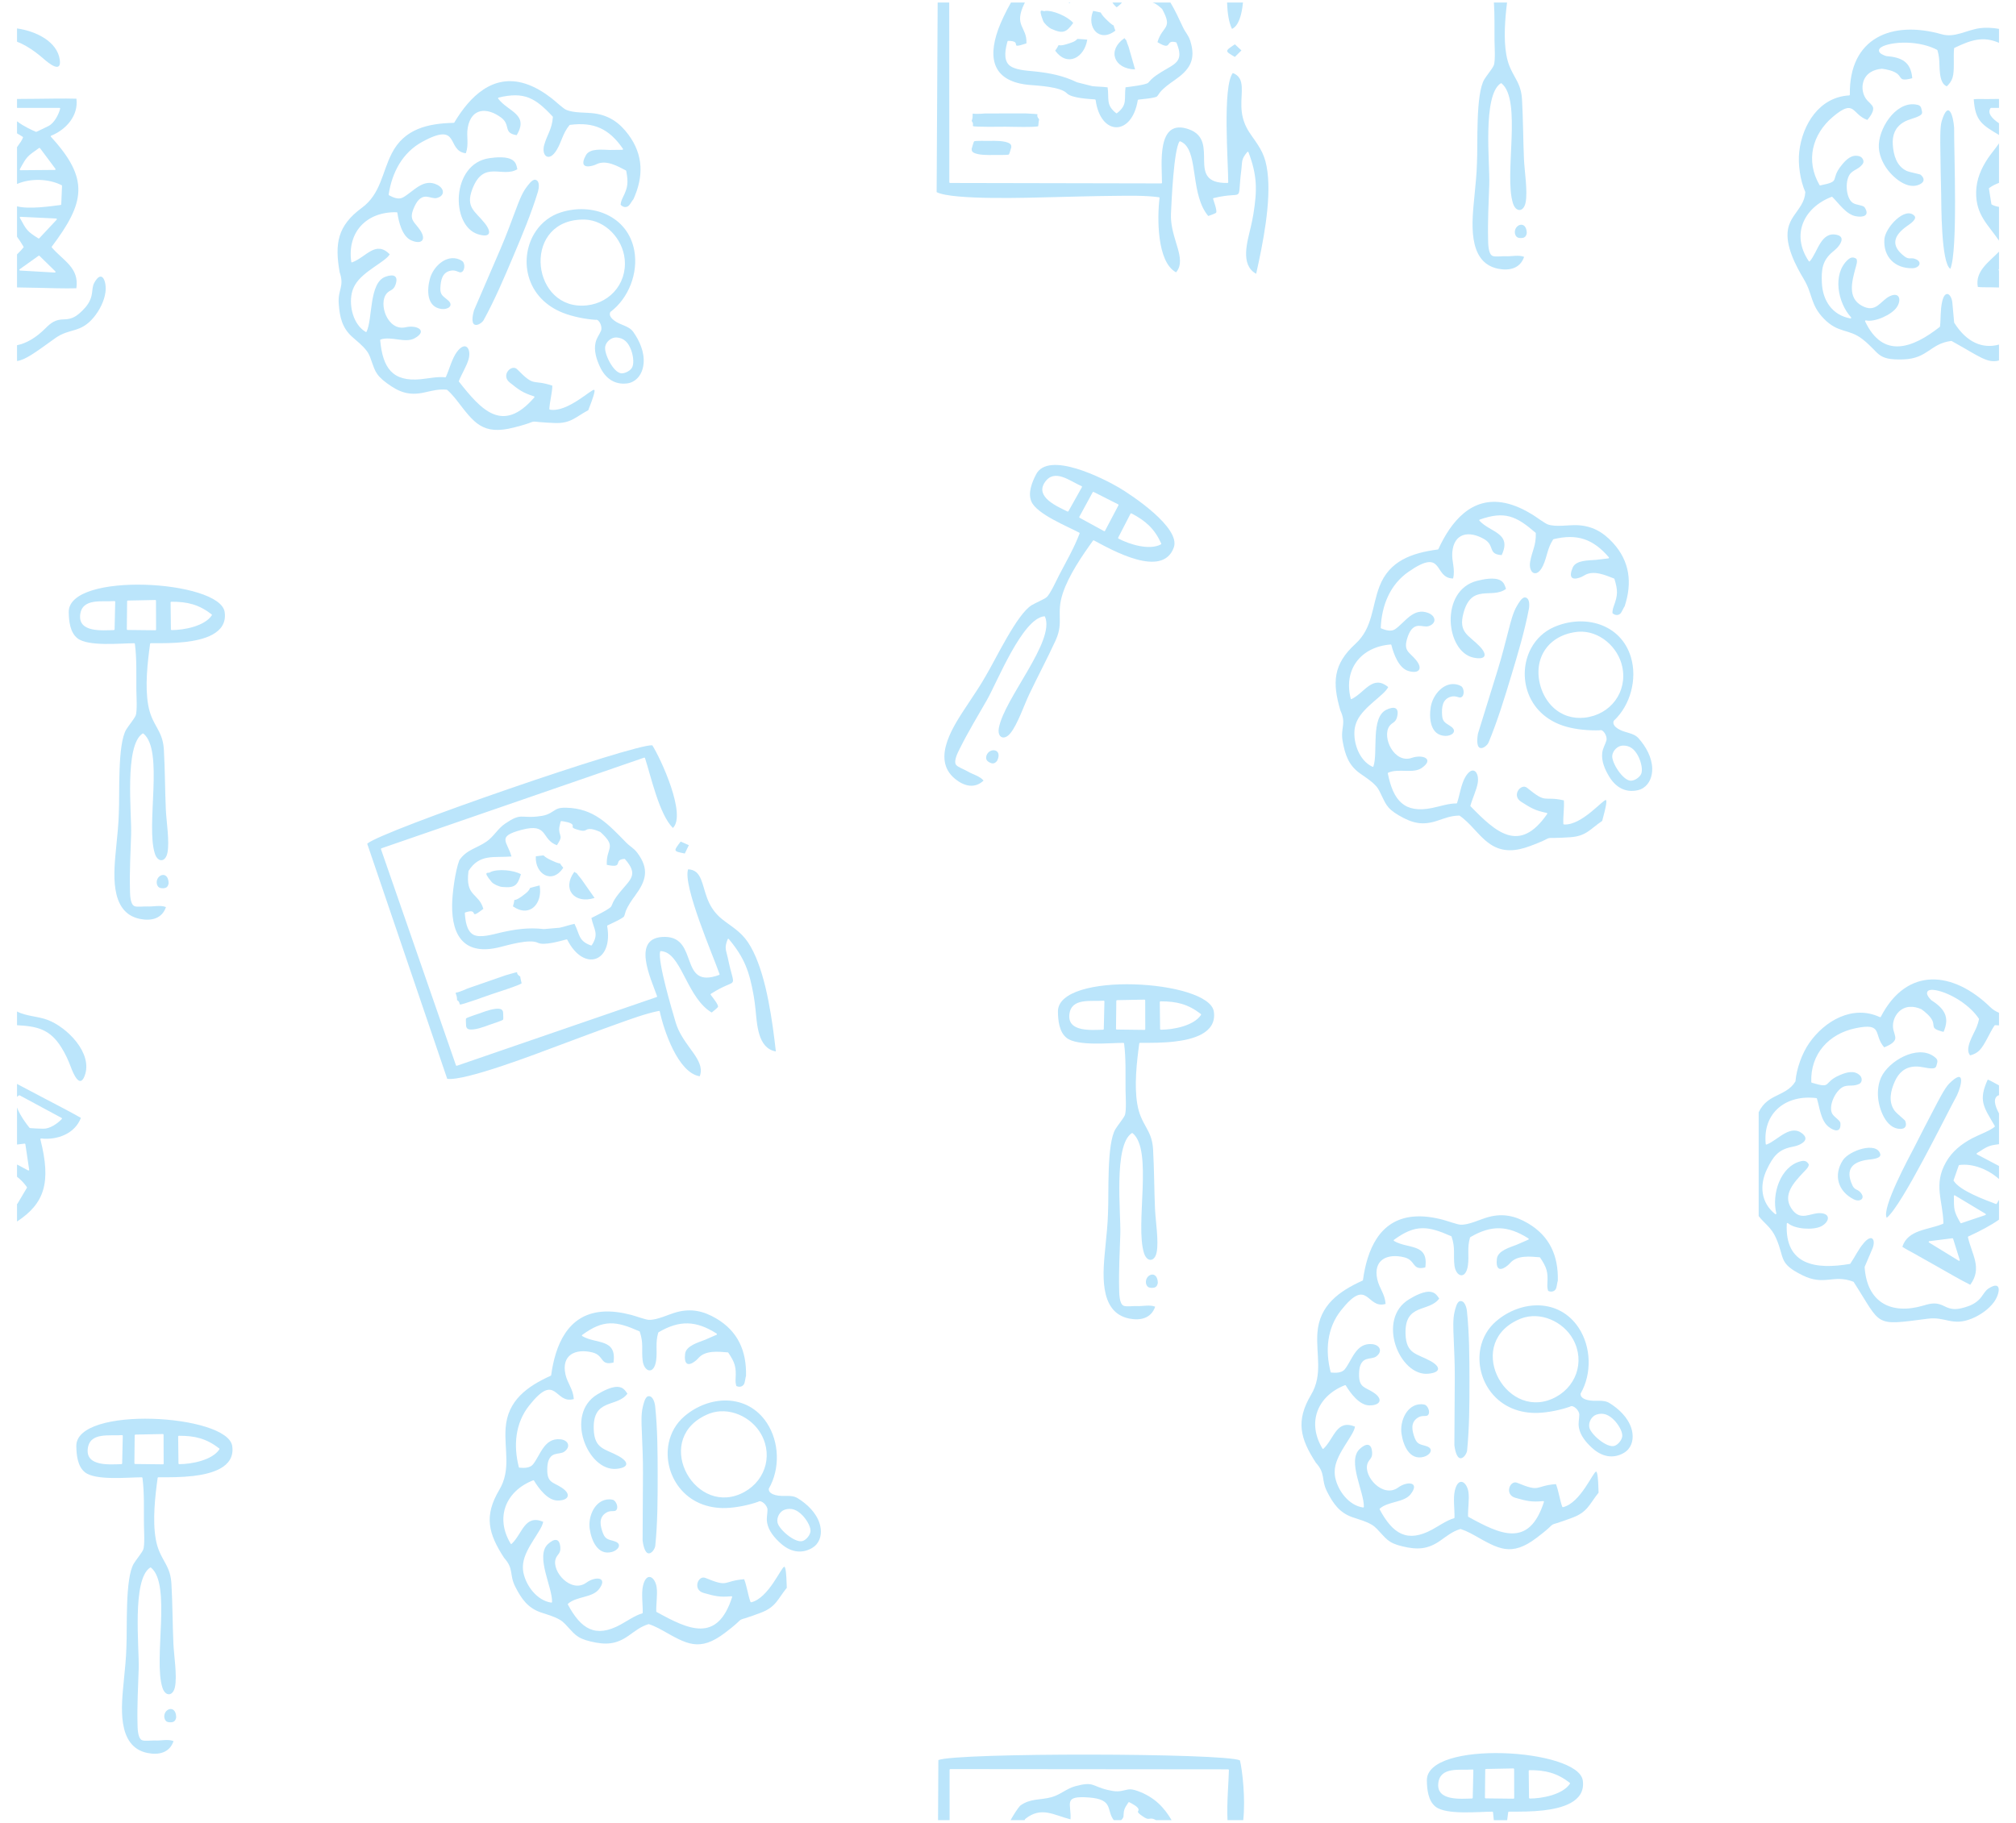 <svg width="94" height="85" viewBox="0 0 94 85" fill="none" xmlns="http://www.w3.org/2000/svg">
<path fill-rule="evenodd" clip-rule="evenodd" d="M70.275 84.882C70.29 84.755 70.307 84.631 70.323 84.512C70.326 84.496 70.34 84.484 70.356 84.484C70.898 84.486 71.433 84.487 71.973 84.424C72.754 84.332 73.951 84.063 73.8 83.028C73.584 81.54 66.498 81.124 66.53 83.036C66.537 83.445 66.589 83.979 66.935 84.253C67.434 84.648 68.952 84.485 69.583 84.485C69.6 84.485 69.613 84.497 69.615 84.514C69.631 84.636 69.643 84.759 69.652 84.882H70.275ZM68.698 82.552L68.669 83.839C68.668 83.856 68.653 83.871 68.636 83.871C68.115 83.884 66.983 83.994 67.062 83.172C67.141 82.363 68.081 82.565 68.662 82.519C68.671 82.518 68.681 82.522 68.687 82.528C68.694 82.534 68.698 82.543 68.698 82.552ZM71.294 83.84L71.279 82.583C71.279 82.574 71.282 82.566 71.289 82.559C71.295 82.553 71.304 82.549 71.312 82.549C72.061 82.546 72.599 82.679 73.194 83.139C73.207 83.149 73.211 83.169 73.201 83.183C72.862 83.692 71.901 83.873 71.328 83.873C71.31 83.873 71.295 83.858 71.294 83.84ZM69.284 82.494L70.565 82.469C70.574 82.469 70.583 82.472 70.589 82.478C70.595 82.484 70.599 82.493 70.599 82.501L70.603 83.847C70.603 83.855 70.6 83.864 70.594 83.871C70.587 83.877 70.578 83.88 70.57 83.88L69.271 83.865C69.253 83.865 69.238 83.85 69.238 83.832L69.252 82.526C69.252 82.509 69.267 82.494 69.284 82.494Z" fill="#BBE5FB"/>
<path fill-rule="evenodd" clip-rule="evenodd" d="M44.277 84.881L44.276 82.532C44.276 82.523 44.279 82.516 44.285 82.509C44.292 82.503 44.3 82.499 44.309 82.499L57.267 82.511C57.276 82.511 57.283 82.515 57.29 82.521C57.297 82.528 57.3 82.536 57.3 82.545C57.289 83.127 57.196 84.067 57.235 84.881H57.968C58.08 83.881 57.926 82.551 57.815 82.093C57.091 81.746 44.578 81.728 43.753 82.079L43.738 84.881H44.277ZM47.562 84.21C47.425 84.371 47.27 84.615 47.12 84.881H47.773L47.797 84.833C47.799 84.829 47.801 84.825 47.806 84.822C48.557 84.224 49.13 84.646 49.914 84.843C49.965 84.105 49.543 83.734 50.765 83.823C51.941 83.909 51.572 84.413 51.932 84.881H52.276C52.334 84.823 52.382 84.76 52.384 84.708C52.397 84.393 52.422 84.342 52.613 84.056C52.623 84.042 52.641 84.037 52.656 84.045C52.746 84.093 53.131 84.275 53.084 84.421C53.075 84.45 53.049 84.475 53.061 84.507C53.087 84.577 53.253 84.684 53.312 84.723C53.417 84.79 53.495 84.839 53.618 84.812C53.711 84.792 53.809 84.826 53.902 84.881H54.629C54.281 84.292 53.84 83.811 53.054 83.524C52.871 83.457 52.716 83.417 52.525 83.466C52.164 83.559 52.019 83.56 51.64 83.47C50.898 83.294 51.009 83.064 50.141 83.297C49.725 83.409 49.44 83.696 49.037 83.807C48.501 83.955 48.041 83.854 47.562 84.21Z" fill="#BBE5FB"/>
<path fill-rule="evenodd" clip-rule="evenodd" d="M0.794 6.218C0.876 6.268 0.964 6.321 1.058 6.378C1.071 6.387 1.077 6.403 1.071 6.418C1.027 6.536 0.916 6.698 0.794 6.862V8.58C1.432 8.301 2.284 8.336 2.874 8.637C2.886 8.643 2.893 8.654 2.892 8.668L2.856 9.527C2.856 9.543 2.843 9.556 2.827 9.559C2.348 9.62 1.355 9.768 0.794 9.621V11.042C0.898 11.184 1.001 11.336 1.097 11.504C1.104 11.516 1.103 11.53 1.094 11.541C1.006 11.652 0.902 11.758 0.794 11.862V13.404C1.116 13.411 1.437 13.417 1.759 13.422C2.346 13.432 2.975 13.461 3.561 13.443C3.698 12.482 2.965 12.173 2.417 11.542C2.407 11.53 2.406 11.513 2.416 11.5C3.962 9.443 4.182 8.347 2.375 6.38C2.368 6.372 2.365 6.361 2.367 6.35C2.37 6.34 2.377 6.331 2.387 6.327C3.082 6.047 3.667 5.391 3.563 4.603C2.937 4.586 2.289 4.603 1.663 4.608C1.373 4.61 1.084 4.612 0.794 4.615V5.031H2.773C2.784 5.031 2.793 5.035 2.799 5.044C2.806 5.052 2.808 5.062 2.805 5.073C2.727 5.357 2.531 5.742 2.256 5.879C2.072 5.971 1.888 6.061 1.7 6.146C1.692 6.15 1.683 6.15 1.674 6.146C1.516 6.081 1.093 5.889 0.794 5.656V6.218ZM1.841 11.931L2.58 12.654C2.59 12.664 2.593 12.678 2.587 12.691C2.581 12.703 2.569 12.711 2.555 12.71L0.934 12.617C0.919 12.616 0.908 12.607 0.904 12.593C0.9 12.579 0.905 12.565 0.916 12.557L1.799 11.928C1.812 11.918 1.829 11.92 1.841 11.931ZM1.789 11.117C1.243 10.778 1.228 10.707 0.927 10.16C0.922 10.149 0.922 10.137 0.928 10.127C0.935 10.116 0.946 10.111 0.958 10.111L2.619 10.19C2.632 10.191 2.643 10.199 2.648 10.211C2.653 10.223 2.65 10.236 2.641 10.246L1.831 11.112C1.82 11.123 1.803 11.126 1.789 11.117ZM0.926 7.889C1.258 7.286 1.255 7.303 1.82 6.903C1.835 6.893 1.855 6.896 1.866 6.91L2.585 7.873C2.592 7.883 2.593 7.896 2.588 7.907C2.582 7.919 2.571 7.925 2.558 7.925L0.955 7.938C0.943 7.939 0.933 7.933 0.927 7.922C0.92 7.912 0.92 7.9 0.926 7.889ZM0.794 1.946C0.927 1.995 1.066 2.06 1.212 2.145C1.533 2.33 1.768 2.512 2.044 2.751C2.258 2.937 2.876 3.449 2.788 2.791C2.673 1.938 1.682 1.451 0.794 1.326V1.946ZM0.794 16.836C1.191 16.781 1.632 16.447 2.574 15.771C3.244 15.289 3.743 15.552 4.366 14.805C4.635 14.482 4.859 14.049 4.917 13.629C4.983 13.16 4.764 12.509 4.389 13.2C4.371 13.234 4.358 13.268 4.347 13.305C4.302 13.459 4.306 13.636 4.266 13.799C4.2 14.068 4.047 14.281 3.852 14.474C3.572 14.75 3.372 14.886 2.979 14.894C2.58 14.901 2.388 15.04 2.105 15.323C1.68 15.747 1.233 16.011 0.794 16.099V16.836Z" fill="#BBE5FB"/>
<path fill-rule="evenodd" clip-rule="evenodd" d="M27.43 19.129L27.567 18.766C27.586 18.715 27.773 18.223 27.709 18.181C27.6 18.111 26.465 19.247 25.642 19.104C25.625 19.101 25.613 19.086 25.614 19.069C25.635 18.71 25.746 18.333 25.755 17.985C24.788 17.661 24.968 18.091 24.113 17.221C23.858 16.962 23.337 17.493 23.765 17.836C24.189 18.176 24.373 18.318 24.897 18.482C24.908 18.486 24.916 18.494 24.919 18.505C24.922 18.516 24.92 18.527 24.912 18.535C23.442 20.237 22.451 19.134 21.401 17.8C21.394 17.79 21.392 17.778 21.396 17.767C21.524 17.444 21.764 17.063 21.85 16.749C21.983 16.261 21.705 15.86 21.293 16.427C21.073 16.732 20.951 17.224 20.791 17.577C20.785 17.59 20.771 17.598 20.756 17.596C20.415 17.552 19.963 17.651 19.614 17.685C18.3 17.811 17.845 17.161 17.727 15.865C17.725 15.85 17.735 15.836 17.749 15.831C18.252 15.666 18.897 16.018 19.335 15.774C19.972 15.418 19.43 15.142 18.917 15.261C18.068 15.457 17.62 14.146 18.037 13.677C18.186 13.508 18.341 13.557 18.439 13.284C18.596 12.847 18.344 12.771 17.973 12.905C17.201 13.183 17.383 14.847 17.095 15.464C17.091 15.473 17.084 15.479 17.075 15.482C17.066 15.485 17.056 15.483 17.048 15.478C16.479 15.135 16.273 14.303 16.4 13.685C16.43 13.539 16.485 13.403 16.56 13.276C16.938 12.639 17.971 12.213 18.173 11.858C17.512 11.196 17.078 11.988 16.422 12.234C16.413 12.238 16.403 12.236 16.394 12.231C16.385 12.226 16.379 12.218 16.378 12.207C16.181 10.814 17.104 9.862 18.497 9.898C18.514 9.898 18.527 9.91 18.529 9.926C18.588 10.344 18.752 11.023 19.173 11.208C19.643 11.415 19.897 11.2 19.595 10.741C19.325 10.331 19.04 10.27 19.31 9.668C19.42 9.421 19.583 9.151 19.89 9.172C20.038 9.182 20.216 9.266 20.354 9.236C20.744 9.148 20.741 8.803 20.398 8.624C19.737 8.28 19.27 8.947 18.781 9.212C18.581 9.32 18.319 9.205 18.139 9.106C18.127 9.099 18.12 9.086 18.122 9.072C18.277 8.05 18.758 7.122 19.69 6.613C21.488 5.632 20.79 7.039 21.721 7.148C21.876 6.704 21.735 6.367 21.811 5.947C21.977 5.028 22.707 4.994 23.366 5.483C23.831 5.829 23.439 6.199 24.09 6.304C24.684 5.321 23.678 5.206 23.23 4.6C23.224 4.591 23.222 4.58 23.226 4.57C23.23 4.559 23.238 4.551 23.249 4.549C24.449 4.263 24.961 4.567 25.77 5.435C25.777 5.442 25.78 5.45 25.779 5.46C25.737 6.032 25.515 6.268 25.377 6.751C25.23 7.264 25.598 7.594 25.96 6.988C26.194 6.596 26.233 6.228 26.553 5.836C26.558 5.829 26.565 5.825 26.574 5.824C27.697 5.677 28.403 6.008 29.044 6.935C29.052 6.945 29.052 6.957 29.047 6.969C29.041 6.979 29.03 6.986 29.018 6.986L28.437 6.993C28.108 6.987 27.51 6.899 27.321 7.235C27.086 7.65 27.185 7.857 27.673 7.714C27.728 7.698 27.779 7.674 27.831 7.65C28.273 7.448 28.793 7.745 29.182 7.948C29.191 7.953 29.197 7.961 29.199 7.971C29.303 8.516 29.278 8.735 29.041 9.21C28.986 9.322 28.949 9.422 28.937 9.546C29.033 9.657 29.183 9.697 29.307 9.601C29.37 9.553 29.472 9.359 29.538 9.284C30.014 8.229 30.003 7.223 29.298 6.274C28.887 5.723 28.413 5.39 27.728 5.291C27.32 5.232 26.751 5.282 26.387 5.115C26.251 5.052 25.87 4.698 25.727 4.588C25.355 4.3 24.943 4.045 24.494 3.902C22.982 3.42 21.905 4.504 21.184 5.712C21.178 5.722 21.168 5.727 21.157 5.728C19.949 5.758 18.853 6.004 18.267 7.153C17.809 8.049 17.755 9.043 16.87 9.693C15.726 10.533 15.603 11.372 15.838 12.7C16.069 13.368 15.746 13.502 15.794 14.154C15.838 14.77 15.943 15.272 16.41 15.699C16.663 15.93 16.894 16.092 17.106 16.373C17.169 16.456 17.214 16.546 17.252 16.642C17.48 17.236 17.458 17.444 18.039 17.87C18.616 18.294 19.068 18.457 19.77 18.306C20.14 18.226 20.442 18.134 20.831 18.173C20.838 18.174 20.844 18.176 20.849 18.181C20.91 18.234 20.968 18.291 21.024 18.349C21.129 18.459 21.225 18.576 21.318 18.696C22.101 19.707 22.494 20.313 23.96 19.937C24.192 19.878 24.428 19.815 24.654 19.736C24.713 19.715 24.804 19.674 24.864 19.664C24.926 19.654 25.032 19.671 25.096 19.678C25.349 19.702 25.604 19.716 25.858 19.726C26.611 19.757 26.823 19.453 27.43 19.129ZM24.121 7.894C24.091 7.727 24.058 7.578 23.908 7.472C23.641 7.281 23.119 7.333 22.817 7.376C21.03 7.63 21.002 10.52 22.284 10.922C22.854 11.101 22.949 10.85 22.606 10.413C22.163 9.848 21.69 9.685 22.028 8.806C22.552 7.445 23.414 8.31 24.121 7.894ZM20.044 13.003C19.905 13.525 19.886 14.313 20.579 14.408C20.876 14.449 21.168 14.261 20.903 14.016C20.696 13.824 20.517 13.783 20.532 13.441C20.548 13.068 20.618 12.675 21.055 12.616C21.274 12.587 21.397 12.725 21.496 12.698C21.687 12.648 21.689 12.281 21.563 12.184C21.517 12.149 21.466 12.12 21.413 12.098C20.802 11.848 20.194 12.44 20.044 13.003ZM24.54 8.742C24.328 9.022 24.17 9.462 24.047 9.79C23.82 10.394 23.6 10.992 23.345 11.585L22.102 14.468C22.065 14.601 21.943 15.064 22.138 15.142C22.273 15.196 22.487 15.043 22.551 14.928C23.065 13.994 23.517 12.935 23.932 11.952C24.341 10.985 24.779 9.94 25.084 8.935C25.128 8.787 25.186 8.43 24.962 8.383C24.815 8.351 24.615 8.643 24.54 8.742ZM29.531 15.484C29.317 15.18 28.937 15.18 28.628 14.94C28.514 14.851 28.38 14.709 28.457 14.553C28.459 14.548 28.462 14.545 28.467 14.542C29.316 13.904 29.768 12.722 29.574 11.68C29.275 10.07 27.619 9.435 26.147 9.905C25.672 10.056 25.275 10.358 24.993 10.768C24.578 11.372 24.451 12.154 24.64 12.861C24.863 13.695 25.472 14.287 26.266 14.595C26.714 14.769 27.294 14.884 27.771 14.915C27.93 14.866 28.104 15.233 28.023 15.425C27.937 15.628 27.824 15.743 27.769 15.979C27.682 16.354 27.814 16.761 27.971 17.099C28.216 17.628 28.638 17.951 29.234 17.881C29.325 17.871 29.412 17.845 29.494 17.804C29.818 17.643 29.98 17.296 30.009 16.949C30.055 16.427 29.826 15.902 29.531 15.484ZM27.271 10.239C28.24 10.278 29.029 11.139 29.126 12.077C29.251 13.278 28.346 14.247 27.135 14.254C24.7 14.269 24.379 10.178 27.271 10.239ZM28.759 15.738C29.105 15.765 29.292 15.982 29.416 16.293C29.503 16.508 29.577 16.882 29.488 17.106C29.42 17.279 29.142 17.427 28.961 17.408C28.593 17.37 28.154 16.48 28.22 16.156C28.268 15.921 28.517 15.719 28.759 15.738Z" fill="#BBE5FB"/>
<path fill-rule="evenodd" clip-rule="evenodd" d="M57.444 1.348C57.747 1.21 57.897 0.718 57.956 0.119H57.214C57.232 0.601 57.294 1.043 57.444 1.348ZM43.72 0.119L43.673 8.96C44.415 9.346 48.09 9.216 48.991 9.196C49.981 9.173 50.972 9.143 51.963 9.134C52.62 9.128 53.389 9.109 54.038 9.198C54.056 9.2 54.069 9.216 54.066 9.234C53.958 10.109 53.929 12.215 54.837 12.7C54.909 12.616 54.961 12.521 54.99 12.412C55.08 12.082 54.938 11.654 54.842 11.335C54.704 10.88 54.576 10.438 54.599 9.955C54.627 9.359 54.728 7.014 54.993 6.603C55.002 6.59 55.019 6.584 55.034 6.591C55.099 6.617 55.159 6.654 55.212 6.699C55.863 7.245 55.515 9.097 56.337 10.073C56.43 10.038 56.674 9.959 56.704 9.916C56.763 9.833 56.592 9.369 56.564 9.279C56.561 9.271 56.562 9.262 56.567 9.253C56.571 9.245 56.578 9.24 56.588 9.237C58.095 8.872 57.665 9.559 57.88 7.919C57.93 7.54 57.859 7.438 58.157 7.089C58.165 7.08 58.176 7.076 58.188 7.078C58.2 7.08 58.209 7.088 58.213 7.099C58.623 8.18 58.622 8.857 58.442 9.985C58.41 10.182 58.367 10.378 58.323 10.573C58.17 11.245 57.806 12.347 58.571 12.768C58.878 11.39 59.278 9.427 59.099 8.02C59.003 7.266 58.798 6.945 58.376 6.354C58.174 6.071 58.032 5.818 57.947 5.477C57.861 5.131 57.877 4.795 57.894 4.444C57.905 4.204 57.926 3.88 57.803 3.664C57.73 3.536 57.616 3.456 57.482 3.404C56.993 4.036 57.27 7.605 57.269 8.499C57.269 8.517 57.255 8.532 57.237 8.532C55.222 8.568 56.936 6.566 55.436 6.03C53.909 5.484 54.18 7.671 54.18 8.52C54.18 8.529 54.177 8.537 54.17 8.543C54.164 8.55 54.156 8.553 54.147 8.553L44.297 8.533C44.279 8.533 44.264 8.518 44.264 8.5L44.259 0.119H43.72ZM57.578 2.656C57.649 2.585 57.883 2.351 57.884 2.351C57.882 2.347 57.653 2.138 57.58 2.067C57.092 2.391 57.111 2.377 57.578 2.656ZM45.305 6.944C45.315 6.984 45.289 7.041 45.377 7.104C45.573 7.243 46.113 7.233 46.337 7.226C46.408 7.224 47.001 7.239 47.041 7.204C47.068 7.181 47.134 6.93 47.156 6.857C47.145 6.817 47.17 6.76 47.08 6.696C46.884 6.556 46.36 6.563 46.134 6.571C46.062 6.573 45.465 6.555 45.424 6.59C45.394 6.615 45.328 6.869 45.305 6.944ZM45.307 5.642C45.41 5.771 45.346 5.826 45.368 5.878C45.391 5.932 46.812 5.909 46.883 5.909C46.977 5.909 48.37 5.948 48.41 5.881C48.413 5.877 48.427 5.657 48.451 5.565C48.389 5.49 48.341 5.413 48.379 5.327C48.246 5.306 47.943 5.3 47.83 5.289L45.933 5.291C45.784 5.305 45.631 5.315 45.482 5.309C45.458 5.308 45.389 5.299 45.354 5.298C45.346 5.446 45.363 5.474 45.307 5.642ZM51.086 4.665C51.317 6.353 52.777 6.361 53.051 4.673C53.053 4.658 53.065 4.647 53.08 4.645C53.191 4.631 53.866 4.574 53.947 4.497C53.994 4.452 54.054 4.343 54.107 4.283C54.281 4.083 54.533 3.9 54.75 3.751C55.451 3.268 55.788 2.811 55.496 1.899C55.413 1.639 55.276 1.518 55.165 1.285C54.968 0.867 54.789 0.472 54.573 0.119H53.742C53.906 0.163 54.072 0.318 54.186 0.418C54.707 1.371 54.203 1.174 53.969 1.966C54.701 2.408 54.298 1.823 54.835 1.973C54.845 1.976 54.853 1.983 54.857 1.992C55.223 2.886 54.795 2.96 54.145 3.362C53.988 3.459 53.814 3.573 53.681 3.702C53.63 3.751 53.585 3.817 53.536 3.86C53.42 3.962 52.683 4.044 52.48 4.072C52.409 4.632 52.586 4.884 52.082 5.277C52.07 5.287 52.053 5.287 52.041 5.277C51.55 4.885 51.723 4.626 51.645 4.074C51.404 4.039 51.173 4.046 50.931 4.018L50.218 3.838C49.57 3.524 48.943 3.404 48.235 3.329C47.898 3.293 47.269 3.272 47.026 3.009C46.776 2.74 46.891 2.241 46.977 1.929C46.981 1.914 46.994 1.904 47.009 1.905C47.742 1.913 46.961 2.322 47.859 2.023C47.9 1.23 47.233 1.229 47.779 0.133C47.781 0.129 47.783 0.125 47.787 0.122L47.792 0.119H47.138C46.894 0.544 46.662 1.042 46.547 1.361C46.032 2.782 46.333 3.813 48.002 3.961C48.387 3.995 49.446 4.042 49.743 4.349C49.966 4.58 50.767 4.613 51.056 4.636C51.071 4.638 51.083 4.649 51.086 4.665ZM49.805 0.119C49.835 0.127 49.865 0.135 49.896 0.143L49.897 0.119H49.805ZM51.87 0.119C51.917 0.194 51.98 0.268 52.069 0.34C52.134 0.291 52.247 0.203 52.314 0.119H51.87ZM53.515 0.119C53.527 0.119 53.539 0.12 53.552 0.119H53.515ZM48.734 0.509C48.645 0.579 48.363 0.258 48.637 0.973C48.684 1.095 48.899 1.289 49.017 1.343C49.568 1.593 49.717 1.511 50.042 1.07C49.795 0.777 49.109 0.471 48.734 0.509ZM49.2 2.363C49.775 3.149 50.567 2.678 50.695 1.848C50.582 1.838 50.251 1.809 50.233 1.815C50.127 1.942 49.966 1.985 49.81 2.036C49.729 2.062 49.476 2.148 49.361 2.102C49.315 2.197 49.262 2.276 49.2 2.363ZM52.925 3.237L52.625 2.189C52.585 2.085 52.545 1.982 52.514 1.875C52.485 1.855 52.453 1.81 52.431 1.778C51.608 2.346 51.941 3.216 52.925 3.237ZM52.007 1.428C51.979 1.36 51.94 1.261 51.929 1.189C51.836 1.157 51.669 0.99 51.629 0.952C51.504 0.831 51.403 0.734 51.32 0.582C51.209 0.551 51.093 0.539 50.971 0.506C50.648 1.289 51.267 2.007 52.007 1.428Z" fill="#BBE5FB"/>
<path fill-rule="evenodd" clip-rule="evenodd" d="M71.189 10.866C71.172 10.237 70.566 10.473 70.638 10.894C70.682 11.064 70.773 11.104 70.936 11.1C71.098 11.095 71.161 11.021 71.189 10.866ZM71.065 11.978C70.808 11.874 70.472 11.966 70.207 11.949C70.051 11.939 69.702 11.993 69.584 11.93C69.387 11.825 69.39 11.355 69.386 11.169C69.363 10.322 69.413 9.435 69.44 8.587C69.471 7.619 69.117 4.445 69.975 3.885C69.987 3.877 70.002 3.878 70.013 3.887C70.975 4.673 70.118 8.15 70.546 9.484C70.683 9.911 71.044 9.895 71.134 9.445C71.238 8.924 71.083 7.982 71.058 7.424C71.018 6.502 71.02 5.579 70.968 4.657C70.946 4.276 70.866 4.011 70.682 3.68C70.455 3.27 70.316 3.017 70.233 2.539C70.105 1.803 70.173 0.903 70.269 0.119H69.656C69.697 0.704 69.678 1.293 69.684 1.88C69.686 2.095 69.735 2.865 69.647 3.056C69.574 3.217 69.322 3.517 69.213 3.696C68.796 4.387 68.913 6.725 68.866 7.61C68.854 8.129 68.794 8.653 68.746 9.171C68.642 10.271 68.384 12.236 69.853 12.532C70.378 12.637 70.881 12.521 71.065 11.978Z" fill="#BBE5FB"/>
<path fill-rule="evenodd" clip-rule="evenodd" d="M89.556 8.15C89.519 8.117 89.034 8.034 88.893 7.966C88.428 7.74 88.289 7.234 88.256 6.755C88.225 6.31 88.358 5.944 88.747 5.706C89.001 5.551 89.282 5.523 89.497 5.401C89.666 5.305 89.625 5.242 89.594 5.093C89.559 4.925 89.478 4.893 89.305 4.87C88.363 4.744 87.55 6.05 87.605 6.892C87.626 7.207 87.75 7.517 87.919 7.781C88.212 8.237 88.932 8.896 89.523 8.592C89.757 8.471 89.728 8.302 89.556 8.15ZM89.246 12.059C89.095 12.019 88.999 12.103 88.815 11.967C88.121 11.451 88.307 10.975 88.913 10.546C89.025 10.467 89.415 10.222 89.261 10.062C88.832 9.613 87.905 10.609 87.864 11.153C87.803 11.961 88.342 12.527 89.174 12.508C89.52 12.501 89.667 12.174 89.246 12.059ZM92.03 4.628C92.098 5.657 92.433 5.827 93.207 6.295V5.748C92.894 5.536 92.647 5.276 92.813 5.044C92.82 5.035 92.829 5.031 92.84 5.031H93.207V4.614L92.637 4.62C92.479 4.621 92.195 4.609 92.03 4.628ZM93.207 6.685C93.046 6.922 92.812 7.2 92.694 7.378C92.375 7.855 92.155 8.362 92.142 8.944C92.117 10.021 92.704 10.477 93.207 11.222V9.648C93.074 9.625 92.958 9.59 92.869 9.538C92.86 9.533 92.854 9.525 92.852 9.515L92.739 8.799C92.737 8.786 92.741 8.774 92.751 8.767C92.887 8.668 93.041 8.589 93.207 8.529V6.685ZM93.207 11.736C92.736 12.223 92.082 12.644 92.22 13.382C92.377 13.403 92.649 13.395 92.802 13.398L93.207 13.407V12.613C93.199 12.609 93.193 12.602 93.19 12.593C93.186 12.579 93.191 12.565 93.203 12.557L93.207 12.554V11.736ZM87.069 5.594C87.186 5.45 87.404 5.174 87.326 4.985C87.283 4.881 87.139 4.765 87.061 4.678C86.858 4.45 86.792 4.098 86.882 3.808C87.004 3.416 87.357 3.235 87.754 3.206C87.978 3.237 88.284 3.296 88.467 3.441C88.566 3.519 88.588 3.601 88.66 3.667C88.755 3.755 89.034 3.681 89.163 3.647C89.099 2.887 88.674 2.672 87.949 2.615C87.843 2.581 87.605 2.497 87.609 2.354C87.617 2.128 88.194 2.036 88.353 2.016C88.832 1.956 89.367 1.994 89.83 2.129C90 2.179 90.165 2.243 90.321 2.324C90.329 2.328 90.335 2.335 90.338 2.344C90.375 2.464 90.398 2.59 90.413 2.715C90.456 3.074 90.374 3.868 90.772 4.026C90.9 3.909 90.995 3.777 91.045 3.608C91.145 3.27 91.07 2.653 91.114 2.258C91.115 2.246 91.122 2.237 91.132 2.232C91.904 1.861 92.468 1.675 93.207 1.997V1.346C92.888 1.29 92.576 1.279 92.315 1.314C91.701 1.398 91.148 1.773 90.538 1.599C88.216 0.938 86.21 1.755 86.253 4.416C86.253 4.434 86.239 4.449 86.222 4.45C84.827 4.527 84.037 5.81 83.893 7.078C83.828 7.648 83.937 8.414 84.173 8.946C84.175 8.951 84.176 8.955 84.176 8.961C84.165 9.18 84.097 9.37 83.986 9.558C83.754 9.953 83.46 10.204 83.37 10.685C83.228 11.444 83.737 12.4 84.11 13.024C84.527 13.719 84.406 14.205 85.037 14.857C85.717 15.56 86.197 15.313 86.842 15.817C87.667 16.46 87.485 16.8 88.743 16.76C89.895 16.723 89.982 16.03 90.98 15.899C90.987 15.899 90.994 15.9 91 15.903C92.279 16.611 92.663 16.961 93.207 16.81V16.069C92.443 16.28 91.694 15.968 91.121 15.051C91.118 15.046 91.117 15.041 91.116 15.036L91.03 14.091C90.975 13.688 90.686 13.503 90.559 14.057C90.465 14.471 90.501 14.825 90.457 15.223C90.456 15.232 90.452 15.24 90.445 15.245C89.187 16.232 87.805 16.76 86.965 14.987C86.959 14.976 86.961 14.963 86.969 14.953C86.977 14.942 86.99 14.938 87.002 14.941C87.409 15.039 88.208 14.677 88.442 14.327C88.665 13.995 88.579 13.605 88.131 13.805C87.681 14.005 87.489 14.632 86.806 14.255C86.134 13.885 86.354 13.117 86.51 12.525C86.534 12.433 86.647 12.122 86.539 12.057C86.398 11.972 86.284 12.003 86.163 12.111C85.425 12.776 85.694 14.13 86.307 14.794C86.317 14.805 86.318 14.82 86.312 14.832C86.304 14.845 86.291 14.852 86.277 14.849C85.43 14.698 84.984 14.012 84.948 13.186C84.921 12.564 84.969 12.15 85.455 11.742C85.514 11.692 85.575 11.642 85.631 11.587C85.809 11.414 86.046 11.053 85.662 10.956C84.906 10.764 84.758 11.754 84.389 12.181C84.382 12.189 84.373 12.193 84.362 12.193C84.352 12.192 84.343 12.187 84.337 12.178C83.509 10.95 84.09 9.689 85.403 9.178C85.415 9.173 85.428 9.176 85.438 9.186C85.75 9.495 86.081 10.002 86.536 10.085C86.872 10.146 87.197 10.064 86.943 9.672C86.874 9.565 86.555 9.567 86.4 9.467C86.044 9.239 86.009 8.338 86.311 8.059C86.49 7.893 86.677 7.878 86.848 7.65C86.951 7.511 86.839 7.33 86.701 7.288C86.342 7.177 86.073 7.448 85.865 7.707C85.295 8.414 85.887 8.441 84.875 8.647C84.861 8.65 84.847 8.644 84.84 8.631C84.18 7.5 84.495 6.261 85.464 5.446C86.5 4.575 86.325 5.324 87.069 5.594ZM90.939 12.537C91.297 11.677 91.106 7.132 91.115 5.958C91.078 5.396 90.847 4.621 90.534 5.654C90.451 5.928 90.47 6.623 90.472 6.92C90.476 7.634 90.497 8.349 90.511 9.063C90.52 9.499 90.504 12.269 90.939 12.537Z" fill="#BBE5FB"/>
<path fill-rule="evenodd" clip-rule="evenodd" d="M7.863 41.188C7.846 40.559 7.24 40.795 7.312 41.216C7.356 41.386 7.447 41.426 7.61 41.422C7.772 41.417 7.835 41.343 7.863 41.188ZM7.739 42.3C7.482 42.196 7.146 42.288 6.881 42.271C6.725 42.261 6.376 42.315 6.258 42.252C6.061 42.147 6.064 41.677 6.06 41.491C6.037 40.644 6.087 39.757 6.114 38.909C6.145 37.941 5.79 34.767 6.649 34.207C6.661 34.199 6.676 34.2 6.687 34.209C7.65 34.995 6.792 38.472 7.22 39.805C7.358 40.233 7.717 40.217 7.808 39.766C7.912 39.246 7.757 38.304 7.732 37.746C7.692 36.824 7.694 35.901 7.642 34.979C7.62 34.598 7.539 34.333 7.356 34.002C7.129 33.592 6.99 33.339 6.907 32.861C6.756 31.991 6.879 30.89 6.998 30.024C7.001 30.007 7.015 29.995 7.031 29.995C7.573 29.998 8.108 29.999 8.648 29.936C9.428 29.844 10.626 29.575 10.475 28.54C10.258 27.052 3.173 26.636 3.205 28.548C3.212 28.957 3.263 29.491 3.61 29.765C4.109 30.16 5.627 29.997 6.257 29.997C6.274 29.997 6.288 30.009 6.29 30.026C6.382 30.748 6.351 31.476 6.358 32.202C6.36 32.417 6.409 33.187 6.322 33.377C6.248 33.539 5.996 33.839 5.887 34.018C5.47 34.709 5.587 37.047 5.54 37.931C5.528 38.451 5.468 38.975 5.419 39.492C5.316 40.593 5.058 42.558 6.527 42.853C7.053 42.959 7.555 42.843 7.739 42.3ZM5.372 28.064L5.343 29.351C5.343 29.368 5.329 29.383 5.311 29.383C4.789 29.396 3.657 29.506 3.737 28.684C3.816 27.874 4.756 28.078 5.337 28.03C5.346 28.03 5.355 28.033 5.362 28.039C5.369 28.046 5.373 28.055 5.372 28.064ZM9.876 28.695C9.536 29.204 8.576 29.384 8.002 29.384C7.984 29.384 7.97 29.37 7.969 29.352L7.954 28.095C7.954 28.085 7.957 28.078 7.964 28.071C7.97 28.065 7.978 28.061 7.987 28.061C8.736 28.057 9.273 28.19 9.869 28.65C9.883 28.661 9.886 28.68 9.876 28.695ZM5.959 28.006L7.24 27.98C7.249 27.98 7.257 27.983 7.263 27.99C7.27 27.996 7.273 28.004 7.273 28.013L7.278 29.359C7.278 29.368 7.275 29.376 7.269 29.383C7.262 29.389 7.254 29.392 7.245 29.392L5.946 29.377C5.927 29.377 5.913 29.361 5.913 29.343L5.927 28.038C5.927 28.02 5.941 28.006 5.959 28.006Z" fill="#BBE5FB"/>
<path fill-rule="evenodd" clip-rule="evenodd" d="M36.176 49.033C36.016 47.63 35.751 45.644 35.122 44.373C34.784 43.692 34.486 43.456 33.893 43.035C33.61 42.834 33.393 42.642 33.201 42.347C33.007 42.049 32.912 41.725 32.813 41.388C32.745 41.158 32.659 40.845 32.472 40.681C32.362 40.584 32.228 40.546 32.084 40.54C31.828 41.298 33.258 44.58 33.55 45.425C33.555 45.442 33.547 45.46 33.53 45.466C31.644 46.158 32.594 43.707 31.009 43.691C29.394 43.675 30.36 45.655 30.637 46.455C30.64 46.464 30.64 46.472 30.636 46.48C30.632 46.489 30.625 46.494 30.617 46.497L21.302 49.701C21.285 49.707 21.266 49.697 21.26 49.68L17.764 39.602C17.761 39.594 17.762 39.585 17.766 39.577C17.77 39.569 17.776 39.563 17.785 39.56L30.033 35.332C30.042 35.329 30.05 35.33 30.058 35.334C30.067 35.338 30.073 35.344 30.075 35.353C30.357 36.218 30.735 37.974 31.375 38.611C32.017 38 30.814 35.38 30.415 34.757C29.617 34.667 17.787 38.743 17.122 39.345L20.852 50.309C21.68 50.431 25.11 49.106 25.955 48.791C26.883 48.446 27.81 48.094 28.743 47.761C29.361 47.54 30.082 47.271 30.725 47.142C30.742 47.139 30.76 47.15 30.763 47.168C30.947 48.029 31.608 50.029 32.626 50.191C32.666 50.087 32.684 49.98 32.676 49.869C32.653 49.527 32.379 49.169 32.184 48.9C31.904 48.514 31.639 48.138 31.503 47.675C31.334 47.102 30.662 44.853 30.779 44.377C30.783 44.362 30.797 44.352 30.813 44.353C30.883 44.357 30.951 44.372 31.017 44.397C31.811 44.7 32.088 46.564 33.183 47.218C33.26 47.153 33.465 46.999 33.479 46.949C33.507 46.851 33.194 46.468 33.138 46.393C33.133 46.386 33.131 46.377 33.132 46.367C33.134 46.358 33.139 46.351 33.147 46.346C34.452 45.507 34.27 46.297 33.937 44.676C33.86 44.302 33.76 44.229 33.928 43.802C33.932 43.791 33.941 43.783 33.953 43.782C33.965 43.78 33.976 43.784 33.984 43.793C34.725 44.68 34.945 45.321 35.144 46.446C35.178 46.642 35.202 46.841 35.224 47.04C35.299 47.726 35.316 48.885 36.176 49.033ZM31.739 39.245C31.383 39.711 31.397 39.692 31.93 39.803C31.973 39.712 32.119 39.415 32.119 39.414C32.116 39.411 31.831 39.288 31.739 39.245ZM21.735 47.87C21.758 47.904 21.752 47.967 21.855 47.997C22.086 48.065 22.593 47.879 22.803 47.798C22.869 47.773 23.434 47.594 23.461 47.548C23.478 47.517 23.458 47.258 23.456 47.182C23.433 47.148 23.436 47.086 23.331 47.055C23.1 46.986 22.608 47.165 22.397 47.245C22.328 47.272 21.759 47.45 21.732 47.496C21.711 47.53 21.732 47.792 21.735 47.87ZM21.311 46.638C21.45 46.727 21.408 46.799 21.446 46.842C21.485 46.885 22.821 46.399 22.888 46.376C22.977 46.344 24.305 45.925 24.321 45.85C24.322 45.845 24.265 45.632 24.256 45.538C24.173 45.486 24.103 45.43 24.11 45.336C23.978 45.36 23.689 45.453 23.579 45.48L21.787 46.102C21.652 46.164 21.51 46.224 21.367 46.267C21.344 46.273 21.276 46.288 21.242 46.298C21.284 46.441 21.309 46.461 21.311 46.638ZM26.452 43.825C27.224 45.348 28.604 44.869 28.311 43.189C28.309 43.175 28.316 43.161 28.329 43.154C28.43 43.104 29.05 42.829 29.101 42.73C29.13 42.672 29.152 42.549 29.182 42.475C29.282 42.23 29.459 41.974 29.616 41.762C30.12 41.077 30.289 40.534 29.715 39.769C29.551 39.55 29.382 39.48 29.201 39.296C28.364 38.442 27.7 37.69 26.384 37.667C26.189 37.664 26.029 37.676 25.865 37.786C25.555 37.992 25.418 38.04 25.03 38.079C24.271 38.156 24.3 37.902 23.557 38.406C23.2 38.648 23.025 39.013 22.68 39.249C22.222 39.564 21.755 39.62 21.419 40.113C21.223 40.618 21.089 41.656 21.081 42.188C21.06 43.694 21.688 44.573 23.308 44.168C23.682 44.075 24.699 43.773 25.08 43.966C25.366 44.111 26.134 43.88 26.414 43.808C26.429 43.804 26.445 43.811 26.452 43.825ZM27.575 42.808C27.692 43.36 27.941 43.541 27.594 44.078C27.586 44.09 27.57 44.096 27.555 44.09C26.962 43.881 27.041 43.579 26.787 43.083C26.548 43.13 26.332 43.212 26.094 43.264L25.362 43.327C24.646 43.243 24.015 43.334 23.321 43.495C22.991 43.571 22.389 43.757 22.073 43.589C21.75 43.415 21.695 42.907 21.674 42.584C21.673 42.569 21.682 42.555 21.697 42.55C22.392 42.318 21.788 42.96 22.538 42.384C22.317 41.621 21.688 41.838 21.844 40.624C21.845 40.62 21.846 40.615 21.849 40.611C22.363 39.799 23.042 40.011 23.848 39.941C23.654 39.228 23.135 39.015 24.318 38.699C25.588 38.361 25.214 39.141 25.966 39.416C26.031 39.318 26.169 39.11 26.137 39.005C26.047 38.703 26.054 38.648 26.141 38.314C26.145 38.298 26.161 38.288 26.178 38.29C26.278 38.306 26.702 38.352 26.706 38.505C26.707 38.536 26.69 38.568 26.712 38.593C26.759 38.651 26.951 38.699 27.02 38.716C27.141 38.745 27.23 38.765 27.338 38.7C27.517 38.591 27.81 38.724 27.992 38.798C28.796 39.527 28.255 39.507 28.293 40.331C29.13 40.509 28.557 40.088 29.114 40.054C29.125 40.054 29.134 40.057 29.141 40.065C29.782 40.793 29.4 41 28.917 41.593C28.8 41.736 28.673 41.9 28.59 42.066C28.558 42.128 28.537 42.206 28.504 42.263C28.428 42.397 27.758 42.716 27.575 42.808ZM24.289 40.77C23.96 40.574 23.212 40.508 22.87 40.666C22.808 40.763 22.437 40.551 22.93 41.137C23.014 41.237 23.281 41.35 23.41 41.362C24.014 41.418 24.127 41.293 24.289 40.77ZM23.917 42.267C24.718 42.821 25.312 42.117 25.161 41.291C25.051 41.319 24.729 41.399 24.714 41.41C24.655 41.565 24.517 41.659 24.387 41.758C24.319 41.809 24.108 41.972 23.984 41.967C23.971 42.072 23.947 42.164 23.917 42.267ZM27.723 41.874L27.096 40.982C27.025 40.897 26.953 40.812 26.889 40.721C26.854 40.712 26.809 40.679 26.779 40.656C26.187 41.463 26.786 42.175 27.723 41.874ZM26.263 40.465C26.215 40.409 26.146 40.328 26.111 40.264C26.013 40.265 25.801 40.162 25.75 40.139C25.593 40.066 25.465 40.007 25.338 39.89C25.223 39.897 25.109 39.924 24.983 39.933C24.935 40.764 25.75 41.26 26.263 40.465Z" fill="#BBE5FB"/>
<path fill-rule="evenodd" clip-rule="evenodd" d="M46.493 35.477C46.771 34.916 46.128 34.835 45.993 35.243C45.952 35.413 46.014 35.493 46.16 35.565C46.305 35.636 46.395 35.6 46.493 35.477ZM45.861 36.401C45.684 36.188 45.343 36.112 45.117 35.973C44.984 35.891 44.651 35.774 44.576 35.664C44.452 35.479 44.675 35.065 44.758 34.899C45.135 34.14 45.595 33.38 46.017 32.644C46.498 31.803 47.673 28.834 48.693 28.741C48.708 28.74 48.721 28.748 48.727 28.762C49.208 29.906 46.82 32.576 46.573 33.954C46.494 34.397 46.82 34.551 47.11 34.195C47.446 33.785 47.751 32.88 47.991 32.376C48.388 31.542 48.823 30.727 49.209 29.889C49.368 29.542 49.421 29.27 49.415 28.892C49.406 28.423 49.402 28.135 49.553 27.673C49.828 26.834 50.452 25.92 50.964 25.211C50.974 25.197 50.992 25.193 51.006 25.201C51.843 25.65 54.207 26.994 54.731 25.53C55.059 24.613 52.787 23.099 52.165 22.733C51.471 22.327 48.882 20.997 48.306 22.128C48.12 22.493 47.915 22.988 48.093 23.393C48.348 23.976 49.766 24.544 50.322 24.84C50.337 24.847 50.344 24.865 50.338 24.88C50.08 25.561 49.711 26.19 49.377 26.834C49.278 27.025 48.96 27.728 48.794 27.855C48.653 27.963 48.29 28.11 48.11 28.218C47.417 28.632 46.425 30.752 45.968 31.511C45.714 31.965 45.415 32.399 45.129 32.834C44.522 33.757 43.373 35.371 44.531 36.321C44.946 36.661 45.444 36.795 45.861 36.401ZM50.447 22.718L49.818 23.84C49.809 23.856 49.79 23.862 49.774 23.854C49.307 23.621 48.255 23.186 48.712 22.498C49.161 21.82 49.896 22.441 50.431 22.671C50.44 22.675 50.446 22.681 50.45 22.691C50.453 22.7 50.452 22.709 50.447 22.718ZM54.129 25.387C53.59 25.677 52.658 25.385 52.151 25.117C52.135 25.108 52.129 25.088 52.137 25.073L52.713 23.955C52.717 23.947 52.723 23.941 52.732 23.939C52.741 23.936 52.749 23.937 52.757 23.941C53.421 24.288 53.833 24.658 54.144 25.344C54.151 25.36 54.145 25.378 54.129 25.387ZM50.993 22.941L52.136 23.519C52.144 23.523 52.149 23.53 52.152 23.538C52.155 23.547 52.154 23.556 52.15 23.564L51.523 24.755C51.519 24.763 51.512 24.768 51.504 24.771C51.495 24.773 51.486 24.773 51.478 24.768L50.338 24.145C50.322 24.137 50.316 24.117 50.325 24.101L50.949 22.955C50.957 22.939 50.977 22.933 50.993 22.941Z" fill="#BBE5FB"/>
<path fill-rule="evenodd" clip-rule="evenodd" d="M72.918 37.324C71.922 37.104 72.147 37.513 71.204 36.739C70.924 36.509 70.46 37.091 70.923 37.387C71.382 37.68 71.579 37.801 72.118 37.909C72.129 37.911 72.138 37.918 72.142 37.929C72.147 37.94 72.145 37.951 72.139 37.96C70.847 39.824 69.756 38.818 68.569 37.602C68.561 37.594 68.558 37.582 68.561 37.571C68.653 37.236 68.851 36.831 68.903 36.51C68.984 36.01 68.665 35.641 68.316 36.249C68.129 36.575 68.06 37.078 67.939 37.446C67.934 37.459 67.921 37.468 67.907 37.468C67.562 37.461 67.123 37.608 66.78 37.678C65.487 37.943 64.966 37.346 64.71 36.07C64.707 36.055 64.714 36.04 64.729 36.034C65.211 35.816 65.89 36.097 66.299 35.808C66.895 35.386 66.327 35.169 65.829 35.342C65.006 35.628 64.421 34.372 64.785 33.861C64.916 33.678 65.075 33.709 65.143 33.427C65.253 32.976 64.994 32.928 64.64 33.1C63.901 33.459 64.26 35.094 64.039 35.738C64.036 35.747 64.03 35.754 64.021 35.758C64.012 35.762 64.003 35.761 63.994 35.757C63.391 35.477 63.098 34.672 63.158 34.043C63.172 33.895 63.213 33.754 63.274 33.619C63.583 32.947 64.564 32.412 64.728 32.038C64 31.451 63.652 32.284 63.026 32.598C63.017 32.603 63.007 32.603 62.998 32.599C62.989 32.594 62.982 32.587 62.98 32.577C62.635 31.212 63.451 30.167 64.841 30.055C64.857 30.053 64.872 30.064 64.876 30.079C64.978 30.488 65.215 31.146 65.653 31.285C66.141 31.441 66.376 31.206 66.022 30.776C65.71 30.396 65.42 30.366 65.624 29.739C65.708 29.483 65.841 29.196 66.149 29.184C66.296 29.179 66.483 29.244 66.616 29.198C66.995 29.07 66.956 28.727 66.595 28.585C65.901 28.313 65.509 29.026 65.05 29.342C64.863 29.471 64.59 29.384 64.401 29.306C64.388 29.3 64.38 29.288 64.38 29.274C64.425 28.24 64.805 27.267 65.678 26.662C67.361 25.495 66.817 26.968 67.754 26.977C67.861 26.519 67.685 26.199 67.715 25.774C67.782 24.843 68.506 24.731 69.212 25.147C69.711 25.442 69.361 25.85 70.019 25.886C70.505 24.845 69.493 24.838 68.984 24.284C68.976 24.275 68.973 24.264 68.976 24.253C68.978 24.242 68.986 24.234 68.997 24.23C70.162 23.818 70.699 24.065 71.598 24.843C71.605 24.849 71.609 24.857 71.609 24.867C71.628 25.44 71.433 25.698 71.347 26.194C71.255 26.719 71.656 27.008 71.951 26.367C72.142 25.952 72.142 25.582 72.418 25.158C72.423 25.151 72.43 25.146 72.438 25.144C73.539 24.879 74.277 25.132 75.013 25.985C75.021 25.995 75.023 26.007 75.019 26.019C75.014 26.031 75.004 26.038 74.992 26.04L74.415 26.109C74.088 26.138 73.483 26.114 73.331 26.467C73.142 26.905 73.263 27.1 73.732 26.907C73.786 26.885 73.833 26.856 73.883 26.826C74.3 26.578 74.849 26.818 75.257 26.978C75.267 26.982 75.274 26.989 75.277 26.999C75.438 27.53 75.437 27.75 75.252 28.249C75.209 28.366 75.183 28.469 75.184 28.593C75.292 28.694 75.444 28.718 75.558 28.609C75.615 28.554 75.696 28.351 75.754 28.269C76.113 27.174 75.994 26.167 75.195 25.302C74.728 24.797 74.221 24.517 73.529 24.491C73.118 24.477 72.557 24.586 72.177 24.459C72.035 24.411 71.618 24.099 71.464 24.005C71.064 23.759 70.628 23.549 70.165 23.454C68.611 23.137 67.655 24.328 67.067 25.606C67.062 25.617 67.053 25.623 67.041 25.625C65.844 25.784 64.78 26.145 64.32 27.349C63.96 28.289 64.011 29.283 63.201 30.024C62.153 30.98 62.12 31.828 62.495 33.124C62.795 33.763 62.489 33.93 62.605 34.574C62.715 35.181 62.873 35.67 63.383 36.045C63.659 36.247 63.906 36.384 64.147 36.641C64.218 36.717 64.273 36.801 64.32 36.893C64.611 37.459 64.611 37.668 65.233 38.03C65.852 38.39 66.32 38.504 67.001 38.279C67.361 38.161 67.651 38.037 68.042 38.035C68.049 38.035 68.055 38.036 68.061 38.04C68.127 38.087 68.191 38.136 68.252 38.188C68.368 38.286 68.477 38.393 68.582 38.502C68.867 38.8 69.142 39.137 69.486 39.368C70.076 39.765 70.701 39.694 71.341 39.455C71.566 39.372 71.793 39.284 72.009 39.181C72.066 39.154 72.152 39.104 72.211 39.088C72.272 39.071 72.378 39.077 72.443 39.077C72.697 39.074 72.952 39.06 73.206 39.044C73.962 38.994 74.134 38.671 74.705 38.282L74.803 37.907C74.816 37.855 74.95 37.345 74.881 37.31C74.766 37.252 73.758 38.502 72.924 38.448C72.907 38.447 72.895 38.433 72.894 38.416C72.876 38.057 72.946 37.67 72.918 37.324ZM70.219 27.464C70.171 27.301 70.123 27.157 69.963 27.066C69.677 26.905 69.163 27.013 68.868 27.087C67.118 27.53 67.398 30.406 68.715 30.67C69.3 30.787 69.368 30.527 68.981 30.129C68.481 29.614 67.993 29.504 68.236 28.594C68.612 27.184 69.561 27.952 70.219 27.464ZM66.71 32.977C66.627 33.511 66.692 34.297 67.391 34.318C67.691 34.327 67.961 34.109 67.671 33.893C67.445 33.724 67.263 33.702 67.241 33.361C67.217 32.989 67.245 32.59 67.674 32.485C67.888 32.432 68.025 32.557 68.121 32.52C68.305 32.45 68.268 32.085 68.132 32.002C68.083 31.971 68.03 31.948 67.974 31.932C67.34 31.748 66.799 32.401 66.71 32.977ZM70.727 28.262C70.546 28.563 70.436 29.017 70.348 29.357C70.186 29.981 70.031 30.599 69.841 31.216L68.912 34.215C68.888 34.351 68.817 34.824 69.019 34.881C69.159 34.921 69.356 34.746 69.407 34.625C69.818 33.641 70.155 32.54 70.463 31.518C70.767 30.513 71.091 29.428 71.287 28.397C71.316 28.244 71.336 27.883 71.108 27.86C70.958 27.845 70.791 28.155 70.727 28.262ZM76.406 34.435C76.161 34.155 75.783 34.196 75.451 33.99C75.327 33.913 75.18 33.787 75.239 33.624C75.241 33.618 75.244 33.614 75.248 33.611C76.025 32.887 76.348 31.663 76.045 30.648C75.576 29.079 73.862 28.624 72.448 29.247C71.993 29.449 71.63 29.79 71.393 30.227C71.044 30.872 71.001 31.664 71.264 32.347C71.574 33.153 72.243 33.676 73.066 33.898C73.533 34.025 74.116 34.075 74.596 34.056C74.749 33.99 74.961 34.337 74.9 34.537C74.837 34.748 74.736 34.874 74.707 35.115C74.661 35.497 74.835 35.888 75.027 36.207C75.326 36.706 75.782 36.983 76.366 36.85C76.455 36.83 76.54 36.795 76.617 36.746C76.922 36.551 77.046 36.188 77.038 35.84C77.027 35.316 76.745 34.819 76.406 34.435ZM73.602 29.46C74.567 29.396 75.445 30.168 75.641 31.09C75.893 32.271 75.096 33.331 73.893 33.467C73.339 33.529 72.818 33.367 72.412 32.981C72.137 32.72 71.941 32.379 71.834 32.016C71.446 30.698 72.212 29.579 73.602 29.46ZM75.666 34.769C76.012 34.76 76.222 34.955 76.379 35.251C76.487 35.456 76.601 35.82 76.537 36.052C76.487 36.231 76.227 36.408 76.045 36.408C75.675 36.41 75.143 35.571 75.174 35.242C75.197 35.004 75.423 34.776 75.666 34.769Z" fill="#BBE5FB"/>
<path fill-rule="evenodd" clip-rule="evenodd" d="M3.772 52.131C3.228 51.82 2.65 51.528 2.096 51.235C1.709 51.03 1.322 50.826 0.935 50.623C0.895 50.602 0.846 50.576 0.794 50.547V51.154C0.818 51.125 0.849 51.1 0.889 51.081C0.898 51.076 0.909 51.076 0.919 51.081L2.873 52.134C2.883 52.139 2.888 52.147 2.89 52.157C2.892 52.168 2.889 52.178 2.881 52.185C2.678 52.399 2.323 52.645 2.016 52.636C1.818 52.63 1.595 52.627 1.399 52.607C1.39 52.606 1.382 52.602 1.377 52.595C1.257 52.451 0.932 52.021 0.794 51.649V53.375C0.889 53.362 1.002 53.349 1.146 53.331C1.164 53.329 1.181 53.341 1.183 53.359L1.36 54.547C1.362 54.559 1.357 54.571 1.347 54.579C1.336 54.586 1.323 54.587 1.312 54.581L0.794 54.307V54.876C0.975 55.019 1.132 55.182 1.253 55.357C1.26 55.367 1.261 55.381 1.254 55.392L0.815 56.133C0.81 56.141 0.803 56.146 0.794 56.148V56.964C2.073 56.123 2.397 55.152 1.883 53.133C1.881 53.122 1.883 53.112 1.89 53.103C1.898 53.095 1.908 53.091 1.919 53.092C2.663 53.175 3.49 52.874 3.772 52.131ZM0.794 47.81C1.729 47.858 2.335 47.992 2.866 48.853C3.061 49.168 3.182 49.439 3.311 49.781C3.412 50.045 3.713 50.79 3.948 50.168C4.345 49.114 3.122 47.899 2.218 47.561C1.746 47.384 1.219 47.396 0.794 47.169V47.81Z" fill="#BBE5FB"/>
<path fill-rule="evenodd" clip-rule="evenodd" d="M34.698 73.646C33.68 73.725 34.015 74.051 32.888 73.584C32.553 73.445 32.278 74.136 32.807 74.285C33.331 74.433 33.555 74.492 34.102 74.439C34.113 74.438 34.123 74.442 34.131 74.451C34.138 74.46 34.14 74.471 34.136 74.482C33.441 76.64 32.105 75.993 30.617 75.174C30.606 75.169 30.6 75.158 30.6 75.146C30.59 74.799 30.663 74.355 30.619 74.032C30.552 73.531 30.139 73.27 29.981 73.953C29.897 74.319 29.977 74.82 29.968 75.207C29.967 75.222 29.958 75.234 29.944 75.238C29.612 75.332 29.235 75.599 28.926 75.766C27.766 76.395 27.093 75.974 26.479 74.827C26.471 74.814 26.474 74.797 26.486 74.787C26.884 74.439 27.616 74.511 27.924 74.115C28.371 73.539 27.765 73.496 27.339 73.806C26.634 74.319 25.709 73.286 25.91 72.692C25.982 72.478 26.143 72.462 26.127 72.172C26.1 71.709 25.839 71.738 25.55 72.006C24.947 72.563 25.765 74.024 25.74 74.704C25.74 74.714 25.736 74.722 25.729 74.729C25.721 74.735 25.712 74.737 25.703 74.736C25.044 74.642 24.53 73.957 24.405 73.337C24.376 73.192 24.374 73.045 24.394 72.898C24.494 72.165 25.278 71.369 25.326 70.964C24.459 70.612 24.368 71.511 23.86 71.993C23.853 72 23.843 72.003 23.833 72.002C23.823 72 23.814 71.995 23.809 71.986C23.084 70.78 23.564 69.543 24.859 69.033C24.874 69.027 24.891 69.032 24.899 69.046C25.116 69.408 25.533 69.969 25.992 69.975C26.505 69.982 26.663 69.69 26.199 69.381C25.79 69.108 25.503 69.163 25.517 68.504C25.523 68.234 25.567 67.921 25.858 67.82C25.998 67.772 26.195 67.781 26.31 67.698C26.635 67.466 26.498 67.148 26.112 67.118C25.369 67.059 25.2 67.855 24.852 68.29C24.711 68.467 24.424 68.464 24.221 68.443C24.206 68.442 24.195 68.433 24.192 68.419C23.936 67.421 24.018 66.372 24.676 65.543C25.948 63.938 25.854 65.505 26.755 65.243C26.724 64.773 26.462 64.518 26.368 64.102C26.162 63.192 26.823 62.874 27.619 63.068C28.182 63.205 27.965 63.698 28.605 63.541C28.769 62.404 27.798 62.691 27.15 62.308C27.14 62.302 27.134 62.293 27.133 62.281C27.133 62.27 27.138 62.26 27.147 62.253C28.143 61.52 28.727 61.601 29.814 62.085C29.823 62.089 29.829 62.096 29.832 62.105C30.016 62.648 29.904 62.951 29.965 63.45C30.03 63.98 30.497 64.14 30.594 63.441C30.656 62.989 30.549 62.634 30.691 62.149C30.693 62.14 30.698 62.134 30.706 62.129C31.688 61.553 32.456 61.581 33.413 62.188C33.424 62.195 33.43 62.206 33.429 62.218C33.428 62.231 33.42 62.241 33.409 62.246L32.877 62.479C32.572 62.602 31.987 62.754 31.944 63.137C31.89 63.61 32.062 63.763 32.455 63.441C32.5 63.405 32.537 63.363 32.576 63.32C32.904 62.962 33.498 63.032 33.935 63.067C33.946 63.068 33.954 63.073 33.96 63.082C34.269 63.543 34.331 63.754 34.299 64.284C34.291 64.409 34.297 64.515 34.334 64.634C34.466 64.699 34.618 64.677 34.696 64.54C34.735 64.472 34.753 64.253 34.785 64.158C34.811 63.002 34.409 62.079 33.389 61.481C32.796 61.133 32.229 61.012 31.561 61.188C31.162 61.294 30.657 61.561 30.256 61.55C30.107 61.545 29.617 61.367 29.443 61.322C28.988 61.203 28.51 61.128 28.04 61.172C26.458 61.319 25.892 62.734 25.699 64.13C25.698 64.141 25.691 64.15 25.68 64.155C24.581 64.654 23.667 65.309 23.576 66.595C23.504 67.599 23.841 68.535 23.28 69.479C22.555 70.698 22.77 71.519 23.505 72.65C23.977 73.175 23.733 73.424 24.031 74.006C24.312 74.555 24.605 74.978 25.202 75.188C25.524 75.302 25.8 75.361 26.105 75.537C26.195 75.589 26.272 75.654 26.344 75.728C26.786 76.186 26.848 76.385 27.548 76.551C28.245 76.716 28.725 76.69 29.312 76.277C29.622 76.059 29.864 75.856 30.237 75.741C30.244 75.739 30.25 75.739 30.257 75.741C30.334 75.766 30.41 75.795 30.484 75.828C30.623 75.888 30.757 75.958 30.888 76.031C32.005 76.657 32.603 77.062 33.807 76.143C33.997 75.998 34.19 75.848 34.367 75.687C34.413 75.645 34.481 75.572 34.532 75.54C34.586 75.506 34.69 75.481 34.751 75.462C34.994 75.386 35.234 75.299 35.472 75.209C36.181 74.942 36.252 74.583 36.686 74.045L36.67 73.658C36.668 73.604 36.648 73.077 36.572 73.064C36.444 73.042 35.843 74.53 35.029 74.72C35.013 74.724 34.997 74.715 34.991 74.699C34.87 74.36 34.825 73.97 34.698 73.646ZM29.255 64.993C29.162 64.851 29.073 64.727 28.894 64.687C28.574 64.616 28.113 64.868 27.853 65.025C26.313 65.951 27.399 68.628 28.745 68.498C29.341 68.44 29.33 68.172 28.843 67.903C28.215 67.555 27.716 67.591 27.684 66.65C27.635 65.192 28.766 65.652 29.255 64.993ZM27.495 71.287C27.571 71.822 27.861 72.556 28.536 72.373C28.826 72.294 29.021 72.007 28.681 71.885C28.415 71.789 28.235 71.821 28.115 71.501C27.985 71.153 27.897 70.761 28.275 70.537C28.465 70.424 28.632 70.504 28.713 70.441C28.869 70.32 28.728 69.981 28.574 69.941C28.518 69.927 28.46 69.92 28.402 69.92C27.742 69.929 27.413 70.71 27.495 71.287ZM29.972 65.609C29.886 65.95 29.912 66.417 29.927 66.768C29.953 67.412 29.984 68.048 29.98 68.694L29.962 71.834C29.979 71.97 30.048 72.444 30.257 72.44C30.404 72.437 30.541 72.213 30.554 72.082C30.663 71.021 30.665 69.87 30.665 68.802C30.664 67.752 30.659 66.62 30.548 65.576C30.531 65.422 30.445 65.07 30.221 65.114C30.072 65.143 30.002 65.489 29.972 65.609ZM37.198 69.87C36.882 69.674 36.532 69.822 36.155 69.721C36.014 69.684 35.836 69.605 35.846 69.432C35.846 69.427 35.847 69.422 35.85 69.417C36.381 68.493 36.341 67.239 35.753 66.351C34.85 64.985 33.077 65.047 31.905 66.053C31.527 66.378 31.279 66.811 31.18 67.298C31.033 68.015 31.222 68.787 31.671 69.363C32.2 70.043 32.996 70.351 33.845 70.325C34.321 70.311 34.909 70.191 35.355 70.033C35.483 69.925 35.786 70.196 35.786 70.404C35.787 70.624 35.727 70.774 35.769 71.013C35.835 71.392 36.115 71.716 36.392 71.966C36.822 72.356 37.34 72.489 37.86 72.193C37.939 72.147 38.01 72.089 38.07 72.02C38.305 71.746 38.318 71.362 38.21 71.031C38.048 70.533 37.633 70.139 37.198 69.87ZM33.071 65.923C33.978 65.581 35.04 66.065 35.495 66.891C36.079 67.948 35.624 69.193 34.512 69.672C32.275 70.636 30.385 66.994 33.071 65.923ZM37.425 71.863C37.07 71.972 36.319 71.324 36.253 71C36.206 70.765 36.355 70.482 36.586 70.404C36.915 70.295 37.172 70.421 37.408 70.659C37.571 70.824 37.786 71.139 37.792 71.38C37.796 71.566 37.598 71.81 37.425 71.863Z" fill="#BBE5FB"/>
<path fill-rule="evenodd" clip-rule="evenodd" d="M53.986 59.823C53.969 59.195 53.364 59.431 53.435 59.852C53.479 60.022 53.57 60.062 53.733 60.057C53.895 60.053 53.958 59.978 53.986 59.823ZM53.862 60.936C53.606 60.831 53.269 60.924 53.004 60.907C52.848 60.897 52.499 60.95 52.382 60.888C52.184 60.783 52.188 60.312 52.183 60.127C52.16 59.28 52.21 58.392 52.237 57.545C52.268 56.577 51.913 53.403 52.772 52.843C52.784 52.835 52.799 52.836 52.811 52.845C53.773 53.63 52.915 57.108 53.343 58.441C53.481 58.869 53.841 58.853 53.931 58.402C54.035 57.882 53.88 56.94 53.855 56.382C53.815 55.46 53.817 54.536 53.765 53.615C53.743 53.233 53.663 52.968 53.479 52.638C53.252 52.227 53.113 51.975 53.03 51.496C52.879 50.627 53.002 49.526 53.121 48.66C53.124 48.643 53.138 48.631 53.154 48.631C53.696 48.633 54.231 48.635 54.771 48.571C55.551 48.48 56.749 48.21 56.598 47.175C56.381 45.687 49.296 45.272 49.328 47.184C49.335 47.593 49.386 48.126 49.733 48.401C50.231 48.796 51.75 48.633 52.38 48.633C52.397 48.633 52.411 48.645 52.413 48.661C52.505 49.383 52.474 50.112 52.481 50.837C52.483 51.052 52.532 51.822 52.445 52.013C52.371 52.174 52.119 52.474 52.011 52.654C51.593 53.345 51.71 55.682 51.663 56.567C51.651 57.087 51.591 57.611 51.542 58.129C51.439 59.229 51.181 61.194 52.65 61.489C53.175 61.595 53.678 61.479 53.862 60.936ZM51.496 46.7L51.466 47.987C51.466 48.004 51.452 48.019 51.434 48.019C50.912 48.032 49.78 48.142 49.86 47.319C49.939 46.51 50.879 46.714 51.46 46.666C51.47 46.666 51.478 46.669 51.485 46.675C51.492 46.682 51.496 46.69 51.496 46.7ZM54.092 47.988L54.077 46.73C54.077 46.721 54.08 46.714 54.087 46.707C54.093 46.7 54.101 46.697 54.11 46.697C54.859 46.693 55.396 46.826 55.992 47.286C56.006 47.297 56.009 47.316 55.999 47.331C55.66 47.84 54.699 48.02 54.125 48.02C54.107 48.02 54.093 48.006 54.092 47.988ZM52.082 46.641L53.363 46.616C53.372 46.616 53.38 46.619 53.386 46.626C53.393 46.632 53.397 46.64 53.397 46.649L53.401 47.995C53.401 48.004 53.398 48.012 53.392 48.018C53.385 48.025 53.377 48.028 53.368 48.028L52.069 48.012C52.05 48.012 52.036 47.997 52.036 47.979L52.05 46.674C52.05 46.656 52.064 46.642 52.082 46.641Z" fill="#BBE5FB"/>
<path fill-rule="evenodd" clip-rule="evenodd" d="M72.549 69.21C71.532 69.289 71.867 69.615 70.739 69.148C70.404 69.009 70.13 69.7 70.658 69.849C71.182 69.997 71.406 70.055 71.953 70.002C71.965 70.001 71.975 70.005 71.982 70.014C71.989 70.023 71.992 70.034 71.988 70.045C71.292 72.204 69.956 71.557 68.468 70.738C68.458 70.732 68.451 70.722 68.451 70.71C68.442 70.363 68.514 69.919 68.471 69.596C68.403 69.095 67.991 68.834 67.833 69.517C67.749 69.883 67.828 70.384 67.819 70.771C67.819 70.786 67.809 70.798 67.795 70.802C67.463 70.895 67.086 71.163 66.778 71.33C65.617 71.959 64.945 71.538 64.33 70.391C64.323 70.377 64.326 70.361 64.337 70.351C64.735 70.003 65.468 70.075 65.775 69.679C66.223 69.103 65.616 69.06 65.19 69.37C64.485 69.882 63.561 68.85 63.761 68.256C63.834 68.042 63.995 68.026 63.978 67.736C63.952 67.273 63.691 67.302 63.401 67.57C62.799 68.127 63.616 69.588 63.592 70.268C63.592 70.278 63.587 70.286 63.58 70.292C63.573 70.299 63.564 70.301 63.554 70.3C62.896 70.207 62.382 69.52 62.257 68.901C62.228 68.756 62.226 68.609 62.245 68.462C62.345 67.729 63.13 66.933 63.178 66.528C62.311 66.176 62.219 67.075 61.712 67.557C61.704 67.564 61.695 67.567 61.685 67.566C61.674 67.564 61.666 67.559 61.661 67.55C60.936 66.344 61.416 65.106 62.711 64.596C62.726 64.59 62.742 64.596 62.751 64.61C62.968 64.972 63.385 65.532 63.844 65.539C64.357 65.546 64.514 65.253 64.051 64.944C63.642 64.671 63.355 64.727 63.369 64.068C63.374 63.797 63.419 63.485 63.71 63.384C63.849 63.336 64.046 63.344 64.161 63.262C64.486 63.03 64.35 62.712 63.963 62.681C63.221 62.622 63.051 63.419 62.704 63.854C62.563 64.031 62.276 64.028 62.072 64.007C62.058 64.006 62.047 63.996 62.043 63.983C61.788 62.985 61.87 61.935 62.528 61.106C63.8 59.502 63.706 61.069 64.606 60.807C64.575 60.337 64.314 60.082 64.22 59.666C64.014 58.756 64.674 58.438 65.47 58.632C66.034 58.769 65.817 59.262 66.457 59.105C66.621 57.968 65.65 58.255 65.001 57.872C64.991 57.866 64.986 57.856 64.985 57.845C64.984 57.834 64.989 57.824 64.998 57.817C65.995 57.084 66.579 57.165 67.665 57.649C67.674 57.653 67.68 57.659 67.683 57.669C67.868 58.212 67.756 58.515 67.817 59.014C67.882 59.544 68.349 59.704 68.445 59.005C68.508 58.553 68.4 58.198 68.542 57.712C68.544 57.704 68.55 57.698 68.557 57.693C69.54 57.117 70.307 57.145 71.265 57.752C71.275 57.758 71.281 57.77 71.28 57.782C71.279 57.795 71.272 57.805 71.261 57.81L70.729 58.043C70.424 58.165 69.838 58.318 69.795 58.701C69.741 59.174 69.913 59.327 70.306 59.005C70.352 58.969 70.388 58.927 70.428 58.884C70.755 58.526 71.35 58.596 71.787 58.631C71.797 58.632 71.806 58.637 71.811 58.646C72.12 59.107 72.183 59.318 72.15 59.848C72.142 59.973 72.148 60.079 72.185 60.198C72.317 60.262 72.47 60.241 72.548 60.104C72.586 60.035 72.604 59.817 72.637 59.722C72.663 58.565 72.26 57.643 71.241 57.045C70.647 56.697 70.081 56.576 69.412 56.752C69.013 56.857 68.509 57.125 68.108 57.113C67.959 57.109 67.469 56.932 67.294 56.886C66.84 56.766 66.362 56.692 65.891 56.736C64.309 56.882 63.743 58.298 63.551 59.693C63.549 59.705 63.542 59.714 63.532 59.719C62.432 60.218 61.518 60.873 61.427 62.159C61.356 63.162 61.693 64.099 61.132 65.042C60.407 66.262 60.622 67.083 61.356 68.214C61.829 68.739 61.584 68.988 61.882 69.57C62.163 70.119 62.456 70.541 63.053 70.752C63.376 70.866 63.652 70.925 63.957 71.101C64.047 71.153 64.124 71.218 64.196 71.292C64.638 71.75 64.699 71.949 65.4 72.115C66.096 72.28 66.577 72.254 67.164 71.841C67.474 71.623 67.716 71.42 68.088 71.305C68.095 71.302 68.102 71.303 68.109 71.305C68.185 71.33 68.261 71.359 68.335 71.391C68.474 71.451 68.609 71.522 68.74 71.595C69.856 72.221 70.454 72.626 71.658 71.707C71.849 71.562 72.041 71.412 72.218 71.251C72.265 71.209 72.332 71.136 72.384 71.103C72.437 71.07 72.541 71.045 72.602 71.026C72.845 70.949 73.085 70.862 73.323 70.773C74.032 70.506 74.104 70.147 74.537 69.609L74.522 69.222C74.52 69.168 74.5 68.641 74.424 68.628C74.296 68.606 73.695 70.094 72.881 70.284C72.865 70.288 72.848 70.279 72.842 70.263C72.721 69.924 72.676 69.533 72.549 69.21ZM67.106 60.557C67.013 60.415 66.925 60.291 66.745 60.251C66.426 60.179 65.965 60.432 65.704 60.589C64.165 61.515 65.25 64.192 66.597 64.062C67.192 64.004 67.181 63.736 66.695 63.467C66.066 63.119 65.567 63.155 65.536 62.213C65.487 60.756 66.618 61.215 67.106 60.557ZM65.347 66.852C65.423 67.386 65.713 68.12 66.388 67.937C66.677 67.858 66.873 67.572 66.533 67.449C66.267 67.353 66.086 67.385 65.966 67.064C65.836 66.716 65.748 66.325 66.126 66.101C66.316 65.988 66.483 66.067 66.565 66.005C66.721 65.884 66.579 65.545 66.425 65.505C66.369 65.49 66.311 65.484 66.254 65.484C65.594 65.492 65.265 66.274 65.347 66.852ZM67.823 61.173C67.738 61.514 67.764 61.981 67.778 62.331C67.805 62.976 67.836 63.612 67.832 64.258L67.813 67.397C67.831 67.534 67.899 68.008 68.109 68.004C68.255 68.001 68.392 67.776 68.406 67.646C68.514 66.585 68.517 65.433 68.516 64.366C68.515 63.316 68.51 62.184 68.399 61.14C68.383 60.986 68.296 60.634 68.072 60.678C67.924 60.707 67.853 61.053 67.823 61.173ZM75.05 65.433C74.733 65.237 74.384 65.386 74.007 65.285C73.866 65.248 73.687 65.169 73.697 64.996C73.698 64.99 73.699 64.986 73.702 64.981C74.233 64.057 74.193 62.803 73.605 61.914C72.701 60.549 70.929 60.61 69.757 61.617C69.379 61.942 69.131 62.374 69.031 62.862C68.885 63.58 69.074 64.351 69.523 64.927C70.052 65.606 70.848 65.915 71.697 65.889C72.173 65.875 72.76 65.754 73.207 65.597C73.335 65.489 73.638 65.76 73.638 65.968C73.638 66.188 73.579 66.338 73.62 66.577C73.687 66.956 73.967 67.28 74.243 67.53C74.674 67.919 75.192 68.053 75.711 67.757C75.791 67.711 75.862 67.653 75.921 67.584C76.156 67.31 76.169 66.925 76.062 66.595C75.899 66.097 75.484 65.703 75.05 65.433ZM70.922 61.487C71.829 61.145 72.891 61.629 73.347 62.455C73.93 63.512 73.476 64.757 72.364 65.236C70.126 66.2 68.236 62.558 70.922 61.487ZM74.438 65.968C74.767 65.859 75.024 65.985 75.26 66.223C75.423 66.388 75.637 66.702 75.643 66.943C75.647 67.129 75.45 67.374 75.276 67.427C74.922 67.536 74.17 66.887 74.104 66.564C74.057 66.329 74.207 66.046 74.438 65.968Z" fill="#BBE5FB"/>
<path fill-rule="evenodd" clip-rule="evenodd" d="M88.835 52.272C88.817 52.225 88.43 51.923 88.338 51.795C88.037 51.378 88.154 50.863 88.351 50.427C88.535 50.02 88.825 49.761 89.281 49.737C89.578 49.72 89.839 49.829 90.086 49.823C90.28 49.819 90.274 49.745 90.317 49.599C90.366 49.434 90.31 49.367 90.169 49.265C89.399 48.707 88.064 49.472 87.713 50.24C87.582 50.527 87.544 50.859 87.569 51.171C87.61 51.712 87.932 52.633 88.596 52.645C88.86 52.65 88.914 52.487 88.835 52.272ZM86.709 55.568C86.595 55.46 86.471 55.489 86.374 55.282C86.008 54.501 86.397 54.167 87.133 54.077C87.269 54.06 87.729 54.03 87.67 53.816C87.504 53.217 86.216 53.654 85.922 54.114C85.485 54.797 85.692 55.551 86.433 55.929C86.742 56.086 87.025 55.867 86.709 55.568ZM93.207 50.616C93.065 50.541 92.832 50.403 92.683 50.343C92.231 51.335 92.496 51.623 93.01 52.507C93.018 52.521 93.015 52.538 93.003 52.549C92.798 52.727 92.232 52.937 91.964 53.079C91.457 53.348 91.022 53.691 90.735 54.197C90.14 55.246 90.588 55.973 90.616 57.039C90.616 57.053 90.609 57.065 90.596 57.071C89.918 57.36 88.958 57.333 88.701 58.142C88.829 58.234 89.072 58.356 89.206 58.432C89.567 58.636 89.928 58.84 90.289 59.042C90.801 59.329 91.342 59.653 91.866 59.915C92.442 59.133 91.943 58.514 91.76 57.698C91.757 57.683 91.764 57.668 91.778 57.661C92.351 57.397 92.826 57.145 93.207 56.878V55.955L93.102 56.133C93.093 56.146 93.076 56.152 93.061 56.146C92.545 55.948 91.384 55.532 91.094 55.064C91.088 55.056 91.087 55.046 91.091 55.036L91.33 54.352C91.334 54.34 91.344 54.331 91.356 54.33C91.984 54.243 92.711 54.536 93.207 54.983V54.374L92.181 53.833C92.17 53.827 92.163 53.817 92.163 53.805C92.162 53.793 92.168 53.782 92.178 53.775C92.685 53.448 92.739 53.417 93.207 53.359V51.923C93.02 51.577 92.91 51.211 93.175 51.081C93.185 51.076 93.195 51.076 93.205 51.082L93.207 51.083V50.616ZM91.068 57.768L91.376 58.755C91.381 58.768 91.376 58.782 91.365 58.79C91.354 58.799 91.34 58.8 91.328 58.792L89.944 57.942C89.932 57.934 89.926 57.921 89.929 57.907C89.932 57.893 89.943 57.883 89.957 57.881L91.032 57.745C91.049 57.743 91.063 57.752 91.068 57.768ZM91.408 57.027C91.089 56.469 91.109 56.4 91.103 55.775C91.103 55.763 91.109 55.752 91.12 55.746C91.13 55.74 91.143 55.74 91.153 55.747L92.578 56.603C92.589 56.61 92.595 56.622 92.594 56.635C92.593 56.648 92.584 56.659 92.572 56.663L91.448 57.042C91.433 57.047 91.416 57.041 91.408 57.027ZM87.856 48.842C88.028 48.771 88.35 48.632 88.371 48.428C88.383 48.316 88.311 48.145 88.284 48.032C88.213 47.735 88.321 47.394 88.538 47.181C88.832 46.893 89.228 46.902 89.591 47.065C89.774 47.198 90.015 47.395 90.108 47.609C90.158 47.725 90.139 47.808 90.171 47.9C90.212 48.022 90.494 48.089 90.623 48.12C90.926 47.421 90.654 47.031 90.044 46.636C89.966 46.556 89.796 46.37 89.868 46.246C89.982 46.05 90.533 46.242 90.683 46.3C91.133 46.474 91.587 46.762 91.93 47.1C92.056 47.224 92.171 47.359 92.27 47.505C92.275 47.513 92.277 47.521 92.275 47.53C92.251 47.654 92.212 47.775 92.165 47.893C92.033 48.229 91.585 48.889 91.86 49.217C92.029 49.174 92.175 49.104 92.299 48.979C92.547 48.728 92.774 48.149 92.999 47.822C93.006 47.812 93.016 47.807 93.028 47.808C93.089 47.81 93.149 47.814 93.207 47.817V47.229C93.062 47.169 92.925 47.087 92.804 46.969C91.074 45.286 88.92 45.055 87.696 47.419C87.687 47.434 87.668 47.441 87.652 47.433C86.394 46.843 85.082 47.599 84.357 48.644C84.022 49.126 83.768 49.831 83.718 50.421C83.718 50.427 83.716 50.431 83.713 50.436C83.599 50.624 83.45 50.758 83.263 50.872C82.872 51.109 82.493 51.191 82.187 51.572C82.115 51.661 82.053 51.761 82.001 51.869V56.709C82.267 57.06 82.588 57.228 82.811 57.736C83.232 58.694 82.911 58.907 84.038 59.468C85.07 59.982 85.475 59.412 86.416 59.771C86.422 59.773 86.428 59.778 86.432 59.784C87.758 61.844 87.342 61.827 89.894 61.496C90.712 61.39 91.027 61.858 91.929 61.495C92.319 61.338 92.722 61.063 92.972 60.721C93.253 60.339 93.368 59.662 92.711 60.093C92.679 60.114 92.65 60.138 92.624 60.165C92.511 60.28 92.431 60.438 92.319 60.562C92.133 60.767 91.897 60.883 91.634 60.96C91.257 61.071 91.015 61.096 90.666 60.916C90.311 60.733 90.077 60.764 89.693 60.88C88.175 61.334 87.048 60.734 86.943 59.09C86.942 59.085 86.943 59.08 86.945 59.075L87.317 58.201C87.46 57.821 87.292 57.521 86.918 57.949C86.639 58.269 86.503 58.598 86.276 58.927C86.271 58.935 86.264 58.94 86.255 58.941C84.684 59.213 83.213 59.014 83.312 57.064C83.313 57.051 83.321 57.041 83.333 57.035C83.345 57.031 83.358 57.033 83.368 57.041C83.679 57.321 84.554 57.38 84.926 57.183C85.28 56.997 85.389 56.612 84.9 56.575C84.409 56.539 83.943 57 83.52 56.344C83.107 55.705 83.663 55.127 84.079 54.681C84.144 54.611 84.39 54.391 84.327 54.282C84.243 54.141 84.128 54.114 83.97 54.152C83.005 54.388 82.6 55.707 82.825 56.583C82.828 56.596 82.823 56.611 82.811 56.618C82.799 56.626 82.784 56.626 82.772 56.617C82.098 56.082 82.03 55.267 82.39 54.522C82.661 53.961 82.9 53.62 83.521 53.491C83.597 53.475 83.674 53.46 83.749 53.438C83.988 53.37 84.369 53.165 84.076 52.897C83.502 52.37 82.902 53.171 82.375 53.373C82.365 53.377 82.354 53.376 82.345 53.37C82.336 53.364 82.331 53.356 82.33 53.345C82.184 51.876 83.295 51.036 84.69 51.209C84.704 51.211 84.714 51.219 84.718 51.232C84.846 51.653 84.897 52.255 85.258 52.544C85.525 52.757 85.85 52.837 85.813 52.374C85.802 52.246 85.521 52.097 85.431 51.936C85.227 51.566 85.622 50.757 86.02 50.654C86.256 50.593 86.428 50.668 86.687 50.548C86.844 50.475 86.831 50.262 86.73 50.159C86.466 49.892 86.1 50.003 85.795 50.132C84.958 50.485 85.466 50.789 84.478 50.491C84.464 50.487 84.455 50.475 84.454 50.46C84.409 49.15 85.274 48.21 86.513 47.951C87.838 47.675 87.329 48.252 87.856 48.842ZM87.973 56.79C88.697 56.202 90.682 52.111 91.247 51.081C91.481 50.569 91.644 49.776 90.879 50.538C90.677 50.739 90.364 51.361 90.225 51.623C89.889 52.253 89.569 52.893 89.243 53.529C89.044 53.917 87.717 56.349 87.973 56.79Z" fill="#BBE5FB"/>
<path fill-rule="evenodd" clip-rule="evenodd" d="M8.216 80.083C8.199 79.454 7.593 79.69 7.665 80.111C7.709 80.281 7.8 80.322 7.963 80.317C8.125 80.312 8.188 80.238 8.216 80.083ZM8.092 81.195C7.835 81.091 7.499 81.183 7.233 81.166C7.078 81.156 6.729 81.21 6.611 81.147C6.414 81.042 6.417 80.572 6.412 80.386C6.39 79.54 6.44 78.652 6.467 77.804C6.497 76.836 6.143 73.662 7.001 73.102C7.014 73.094 7.029 73.095 7.04 73.104C8.002 73.889 7.145 77.367 7.573 78.701C7.71 79.128 8.07 79.112 8.16 78.662C8.264 78.141 8.11 77.199 8.085 76.641C8.044 75.719 8.047 74.796 7.994 73.874C7.973 73.493 7.892 73.228 7.709 72.897C7.482 72.487 7.342 72.234 7.259 71.756C7.109 70.886 7.231 69.785 7.351 68.919C7.353 68.903 7.367 68.89 7.384 68.891C7.926 68.893 8.461 68.894 9 68.831C9.781 68.739 10.979 68.47 10.828 67.435C10.611 65.947 3.525 65.531 3.558 67.443C3.565 67.852 3.616 68.385 3.963 68.66C4.461 69.055 5.98 68.892 6.61 68.892C6.627 68.892 6.641 68.904 6.643 68.921C6.735 69.643 6.704 70.371 6.711 71.097C6.713 71.312 6.762 72.082 6.674 72.273C6.601 72.434 6.349 72.734 6.24 72.913C5.822 73.604 5.94 75.942 5.893 76.826C5.881 77.347 5.821 77.87 5.772 78.388C5.669 79.489 5.411 81.453 6.879 81.749C7.405 81.854 7.908 81.738 8.092 81.195ZM5.725 66.959L5.696 68.246C5.695 68.264 5.681 68.278 5.664 68.278C5.142 68.292 4.009 68.401 4.09 67.579C4.169 66.769 5.109 66.973 5.689 66.926C5.699 66.925 5.708 66.928 5.715 66.934C5.722 66.941 5.725 66.95 5.725 66.959ZM8.322 68.247L8.307 66.99C8.307 66.981 8.31 66.973 8.316 66.966C8.323 66.96 8.33 66.956 8.34 66.956C9.088 66.952 9.625 67.085 10.222 67.545C10.235 67.556 10.239 67.576 10.229 67.59C9.889 68.099 8.929 68.279 8.355 68.279C8.337 68.279 8.322 68.265 8.322 68.247ZM6.312 66.9L7.592 66.875C7.602 66.875 7.61 66.878 7.616 66.885C7.623 66.891 7.626 66.899 7.626 66.908L7.631 68.254C7.631 68.263 7.628 68.271 7.621 68.277C7.615 68.284 7.607 68.287 7.598 68.287L6.298 68.272C6.28 68.271 6.265 68.256 6.266 68.238L6.28 66.933C6.28 66.915 6.294 66.901 6.312 66.9Z" fill="#BBE5FB"/>
</svg>
